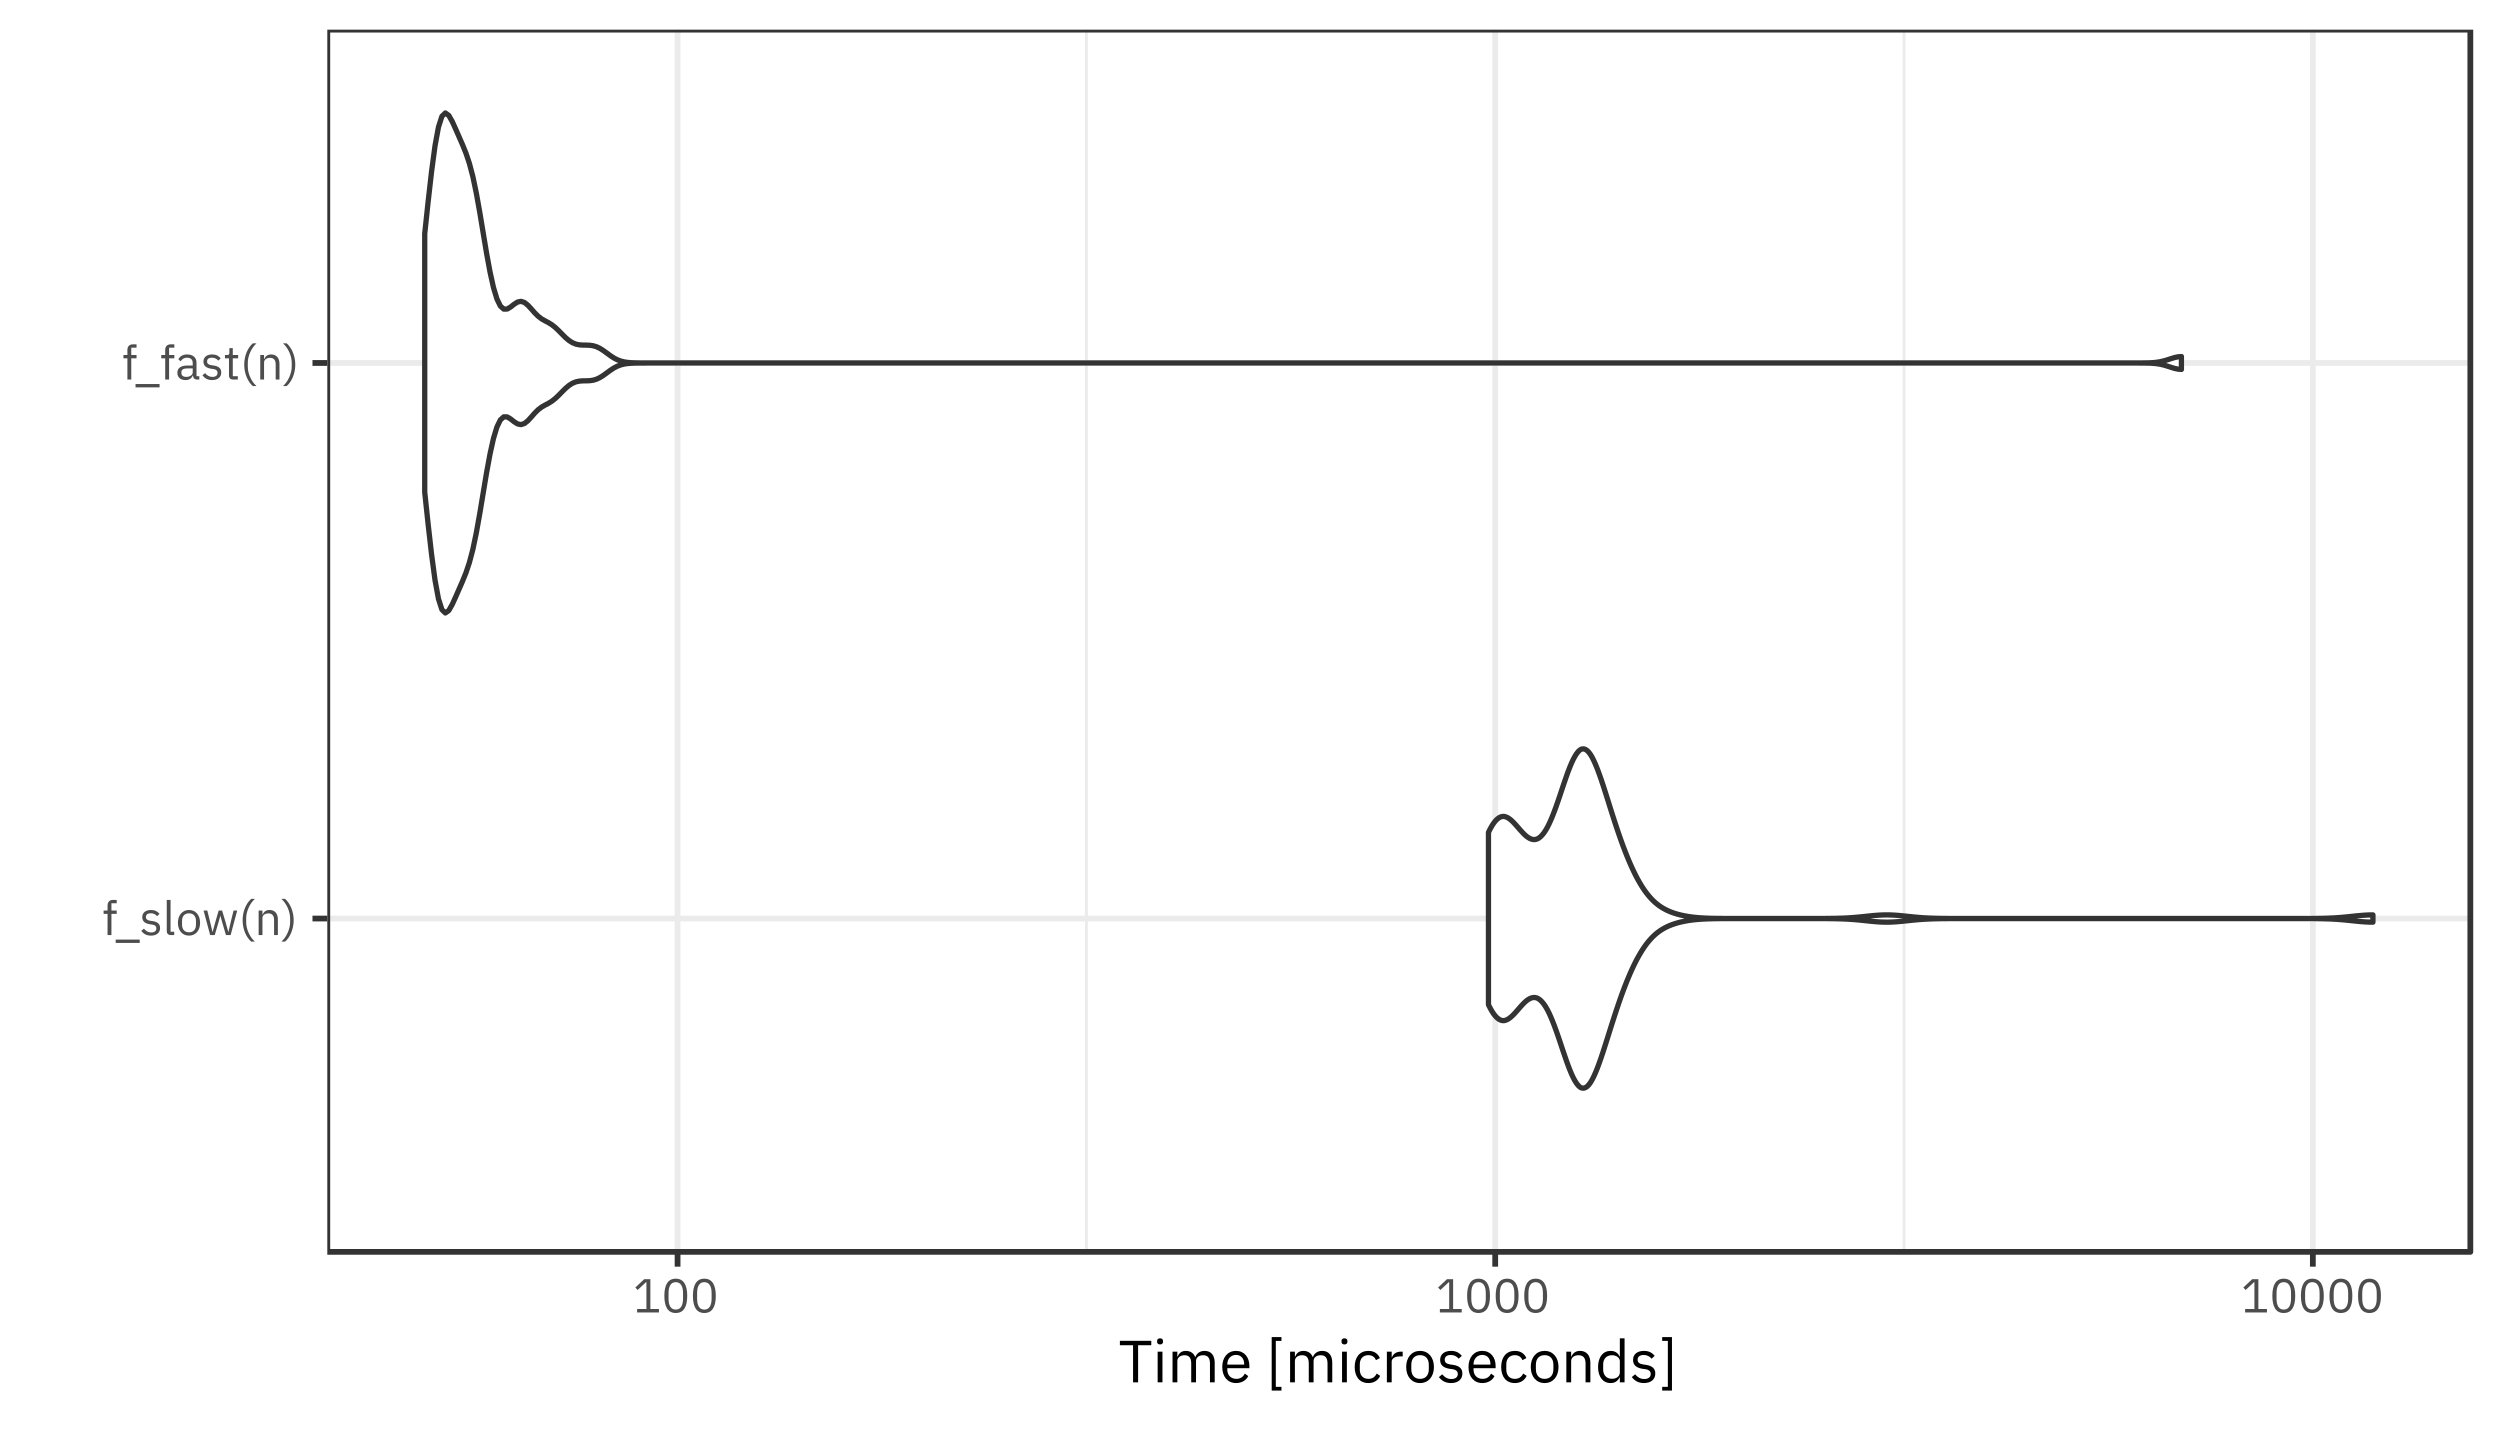 <?xml version="1.0" encoding="UTF-8"?>
<svg xmlns="http://www.w3.org/2000/svg" xmlns:xlink="http://www.w3.org/1999/xlink" width="504pt" height="288pt" viewBox="0 0 504 288" version="1.1">
<defs>
<g>
<symbol overflow="visible" id="glyph0-0">
<path style="stroke:none;" d="M 0.312 0 L 4.219 0 L 4.219 -7.484 L 0.312 -7.484 Z M 0.875 -0.578 L 0.875 -6.906 L 3.641 -6.906 L 3.641 -0.578 Z M 0.875 -0.578 "/>
</symbol>
<symbol overflow="visible" id="glyph0-1">
<path style="stroke:none;" d="M 1.078 0 L 1.859 0 L 1.859 -4.281 L 2.922 -4.281 L 2.922 -4.953 L 1.859 -4.953 L 1.859 -6.422 L 2.922 -6.422 L 2.922 -7.094 L 2.172 -7.094 C 1.438 -7.094 1.078 -6.625 1.078 -5.953 L 1.078 -4.953 L 0.281 -4.953 L 0.281 -4.281 L 1.078 -4.281 Z M 1.078 0 "/>
</symbol>
<symbol overflow="visible" id="glyph0-2">
<path style="stroke:none;" d="M 5.125 1.578 L 5.125 0.906 L 0.281 0.906 L 0.281 1.578 Z M 5.125 1.578 "/>
</symbol>
<symbol overflow="visible" id="glyph0-3">
<path style="stroke:none;" d="M 2.297 0.109 C 3.438 0.109 4.141 -0.469 4.141 -1.422 C 4.141 -2.172 3.719 -2.656 2.625 -2.828 L 2.234 -2.875 C 1.625 -2.969 1.281 -3.172 1.281 -3.641 C 1.281 -4.109 1.625 -4.406 2.25 -4.406 C 2.891 -4.406 3.312 -4.109 3.531 -3.812 L 4.031 -4.266 C 3.641 -4.766 3.109 -5.062 2.312 -5.062 C 1.312 -5.062 0.547 -4.578 0.547 -3.609 C 0.547 -2.688 1.234 -2.312 2.141 -2.172 L 2.531 -2.125 C 3.188 -2.031 3.391 -1.734 3.391 -1.344 C 3.391 -0.828 3.016 -0.531 2.359 -0.531 C 1.734 -0.531 1.281 -0.812 0.891 -1.297 L 0.344 -0.859 C 0.781 -0.266 1.391 0.109 2.297 0.109 Z M 2.297 0.109 "/>
</symbol>
<symbol overflow="visible" id="glyph0-4">
<path style="stroke:none;" d="M 2.312 0 L 2.312 -0.672 L 1.578 -0.672 L 1.578 -7.094 L 0.812 -7.094 L 0.812 -0.797 C 0.812 -0.328 1.109 0 1.625 0 Z M 2.312 0 "/>
</symbol>
<symbol overflow="visible" id="glyph0-5">
<path style="stroke:none;" d="M 2.688 0.109 C 4.016 0.109 4.922 -0.906 4.922 -2.469 C 4.922 -4.047 4.016 -5.062 2.688 -5.062 C 1.359 -5.062 0.453 -4.047 0.453 -2.469 C 0.453 -0.906 1.359 0.109 2.688 0.109 Z M 2.688 -0.562 C 1.859 -0.562 1.281 -1.078 1.281 -2.125 L 1.281 -2.828 C 1.281 -3.875 1.859 -4.391 2.688 -4.391 C 3.516 -4.391 4.094 -3.875 4.094 -2.828 L 4.094 -2.125 C 4.094 -1.078 3.516 -0.562 2.688 -0.562 Z M 2.688 -0.562 "/>
</symbol>
<symbol overflow="visible" id="glyph0-6">
<path style="stroke:none;" d="M 1.625 0 L 2.547 0 L 3.25 -2.375 L 3.672 -3.891 L 3.688 -3.891 L 4.109 -2.375 L 4.812 0 L 5.75 0 L 7.078 -4.953 L 6.344 -4.953 L 5.812 -2.812 L 5.312 -0.641 L 5.281 -0.641 L 4.672 -2.812 L 4.031 -4.953 L 3.344 -4.953 L 2.719 -2.812 L 2.125 -0.641 L 2.094 -0.641 L 1.578 -2.812 L 1.047 -4.953 L 0.297 -4.953 Z M 1.625 0 "/>
</symbol>
<symbol overflow="visible" id="glyph0-7">
<path style="stroke:none;" d="M 0.797 -3 C 0.797 -1.125 1.578 0.516 2.531 1.312 L 3.266 1.312 C 2.219 0.391 1.516 -1.234 1.516 -2.578 L 1.516 -3.391 C 1.516 -4.734 2.203 -6.328 3.266 -7.297 L 2.531 -7.297 C 1.547 -6.453 0.797 -4.844 0.797 -3 Z M 0.797 -3 "/>
</symbol>
<symbol overflow="visible" id="glyph0-8">
<path style="stroke:none;" d="M 1.578 0 L 1.578 -3.438 C 1.578 -4.062 2.172 -4.375 2.797 -4.375 C 3.531 -4.375 3.922 -3.922 3.922 -3.047 L 3.922 0 L 4.688 0 L 4.688 -3.172 C 4.688 -4.375 4.031 -5.062 3.016 -5.062 C 2.281 -5.062 1.859 -4.703 1.625 -4.141 L 1.578 -4.141 L 1.578 -4.953 L 0.812 -4.953 L 0.812 0 Z M 1.578 0 "/>
</symbol>
<symbol overflow="visible" id="glyph0-9">
<path style="stroke:none;" d="M 2.422 -3 C 2.422 -4.844 1.656 -6.453 0.688 -7.297 L -0.047 -7.297 C 1.016 -6.328 1.703 -4.734 1.703 -3.391 L 1.703 -2.578 C 1.703 -1.234 0.984 0.391 -0.047 1.312 L 0.688 1.312 C 1.625 0.516 2.422 -1.125 2.422 -3 Z M 2.422 -3 "/>
</symbol>
<symbol overflow="visible" id="glyph0-10">
<path style="stroke:none;" d="M 4.844 0 L 4.844 -0.672 L 4.281 -0.672 L 4.281 -3.391 C 4.281 -4.438 3.562 -5.062 2.375 -5.062 C 1.484 -5.062 0.891 -4.625 0.625 -4.094 L 1.078 -3.672 C 1.359 -4.109 1.75 -4.406 2.344 -4.406 C 3.125 -4.406 3.516 -4.016 3.516 -3.312 L 3.516 -2.828 L 2.531 -2.828 C 1.094 -2.828 0.422 -2.312 0.422 -1.375 C 0.422 -0.453 1.031 0.109 2.078 0.109 C 2.766 0.109 3.297 -0.203 3.516 -0.812 L 3.562 -0.812 C 3.609 -0.344 3.844 0 4.406 0 Z M 2.203 -0.531 C 1.609 -0.531 1.234 -0.812 1.234 -1.312 L 1.234 -1.5 C 1.234 -1.984 1.625 -2.25 2.5 -2.25 L 3.516 -2.25 L 3.516 -1.438 C 3.516 -0.938 2.969 -0.531 2.203 -0.531 Z M 2.203 -0.531 "/>
</symbol>
<symbol overflow="visible" id="glyph0-11">
<path style="stroke:none;" d="M 2.875 0 L 2.875 -0.672 L 1.859 -0.672 L 1.859 -4.281 L 2.938 -4.281 L 2.938 -4.953 L 1.859 -4.953 L 1.859 -6.328 L 1.172 -6.328 L 1.172 -5.406 C 1.172 -5.062 1.062 -4.953 0.734 -4.953 L 0.281 -4.953 L 0.281 -4.281 L 1.094 -4.281 L 1.094 -0.812 C 1.094 -0.328 1.375 0 1.906 0 Z M 2.875 0 "/>
</symbol>
<symbol overflow="visible" id="glyph0-12">
<path style="stroke:none;" d="M 5.25 0 L 5.25 -0.703 L 3.516 -0.703 L 3.516 -6.703 L 2.266 -6.703 L 0.484 -5.031 L 0.953 -4.531 L 2.641 -6.109 L 2.719 -6.109 L 2.719 -0.703 L 0.844 -0.703 L 0.844 0 Z M 5.25 0 "/>
</symbol>
<symbol overflow="visible" id="glyph0-13">
<path style="stroke:none;" d="M 2.875 0.109 C 4.484 0.109 5.188 -1.156 5.188 -3.344 C 5.188 -5.531 4.484 -6.812 2.875 -6.812 C 1.281 -6.812 0.578 -5.531 0.578 -3.344 C 0.578 -1.156 1.281 0.109 2.875 0.109 Z M 2.875 -0.578 C 1.828 -0.578 1.422 -1.5 1.422 -2.797 L 1.422 -3.891 C 1.422 -5.188 1.828 -6.109 2.875 -6.109 C 3.922 -6.109 4.344 -5.188 4.344 -3.891 L 4.344 -2.797 C 4.344 -1.5 3.922 -0.578 2.875 -0.578 Z M 2.875 -0.578 "/>
</symbol>
<symbol overflow="visible" id="glyph1-0">
<path style="stroke:none;" d="M 0.391 0 L 5.281 0 L 5.281 -9.359 L 0.391 -9.359 Z M 1.109 -0.719 L 1.109 -8.641 L 4.562 -8.641 L 4.562 -0.719 Z M 1.109 -0.719 "/>
</symbol>
<symbol overflow="visible" id="glyph1-1">
<path style="stroke:none;" d="M 6.594 -7.484 L 6.594 -8.375 L 0.266 -8.375 L 0.266 -7.484 L 2.922 -7.484 L 2.922 0 L 3.938 0 L 3.938 -7.484 Z M 6.594 -7.484 "/>
</symbol>
<symbol overflow="visible" id="glyph1-2">
<path style="stroke:none;" d="M 1.5 -7.641 C 1.906 -7.641 2.094 -7.859 2.094 -8.188 L 2.094 -8.344 C 2.094 -8.656 1.906 -8.875 1.5 -8.875 C 1.094 -8.875 0.906 -8.656 0.906 -8.344 L 0.906 -8.188 C 0.906 -7.859 1.094 -7.641 1.5 -7.641 Z M 1.016 0 L 1.984 0 L 1.984 -6.188 L 1.016 -6.188 Z M 1.016 0 "/>
</symbol>
<symbol overflow="visible" id="glyph1-3">
<path style="stroke:none;" d="M 1.984 0 L 1.984 -4.297 C 1.984 -5.094 2.703 -5.469 3.453 -5.469 C 4.375 -5.469 4.781 -4.906 4.781 -3.797 L 4.781 0 L 5.75 0 L 5.75 -4.297 C 5.75 -5.094 6.438 -5.469 7.203 -5.469 C 8.141 -5.469 8.562 -4.891 8.562 -3.797 L 8.562 0 L 9.516 0 L 9.516 -3.969 C 9.516 -5.469 8.766 -6.344 7.5 -6.344 C 6.438 -6.344 5.844 -5.75 5.609 -5.078 L 5.594 -5.078 C 5.25 -5.969 4.516 -6.344 3.703 -6.344 C 2.734 -6.344 2.297 -5.812 2.031 -5.188 L 1.984 -5.188 L 1.984 -6.188 L 1.016 -6.188 L 1.016 0 Z M 1.984 0 "/>
</symbol>
<symbol overflow="visible" id="glyph1-4">
<path style="stroke:none;" d="M 3.344 0.141 C 4.516 0.141 5.406 -0.438 5.797 -1.266 L 5.109 -1.766 C 4.781 -1.078 4.188 -0.703 3.406 -0.703 C 2.25 -0.703 1.578 -1.5 1.578 -2.562 L 1.578 -2.859 L 6.031 -2.859 L 6.031 -3.312 C 6.031 -5.062 5 -6.344 3.344 -6.344 C 1.672 -6.344 0.562 -5.062 0.562 -3.094 C 0.562 -1.125 1.672 0.141 3.344 0.141 Z M 3.344 -5.531 C 4.328 -5.531 4.984 -4.797 4.984 -3.703 L 4.984 -3.578 L 1.578 -3.578 L 1.578 -3.656 C 1.578 -4.734 2.297 -5.531 3.344 -5.531 Z M 3.344 -5.531 "/>
</symbol>
<symbol overflow="visible" id="glyph1-5">
<path style="stroke:none;" d=""/>
</symbol>
<symbol overflow="visible" id="glyph1-6">
<path style="stroke:none;" d="M 3.078 1.656 L 3.078 0.906 L 1.938 0.906 L 1.938 -8.359 L 3.078 -8.359 L 3.078 -9.125 L 1.109 -9.125 L 1.109 1.656 Z M 3.078 1.656 "/>
</symbol>
<symbol overflow="visible" id="glyph1-7">
<path style="stroke:none;" d="M 3.328 0.141 C 4.5 0.141 5.297 -0.438 5.703 -1.312 L 5 -1.781 C 4.672 -1.078 4.109 -0.703 3.328 -0.703 C 2.188 -0.703 1.594 -1.484 1.594 -2.562 L 1.594 -3.625 C 1.594 -4.703 2.188 -5.484 3.328 -5.484 C 4.078 -5.484 4.609 -5.109 4.844 -4.469 L 5.641 -4.891 C 5.281 -5.734 4.547 -6.344 3.328 -6.344 C 1.578 -6.344 0.562 -5.078 0.562 -3.094 C 0.562 -1.109 1.578 0.141 3.328 0.141 Z M 3.328 0.141 "/>
</symbol>
<symbol overflow="visible" id="glyph1-8">
<path style="stroke:none;" d="M 1.984 0 L 1.984 -4.203 C 1.984 -4.781 2.609 -5.234 3.641 -5.234 L 4.203 -5.234 L 4.203 -6.188 L 3.828 -6.188 C 2.812 -6.188 2.25 -5.641 2.047 -5.047 L 1.984 -5.047 L 1.984 -6.188 L 1.016 -6.188 L 1.016 0 Z M 1.984 0 "/>
</symbol>
<symbol overflow="visible" id="glyph1-9">
<path style="stroke:none;" d="M 3.359 0.141 C 5.016 0.141 6.156 -1.125 6.156 -3.094 C 6.156 -5.062 5.016 -6.344 3.359 -6.344 C 1.703 -6.344 0.562 -5.062 0.562 -3.094 C 0.562 -1.125 1.703 0.141 3.359 0.141 Z M 3.359 -0.703 C 2.328 -0.703 1.594 -1.344 1.594 -2.656 L 1.594 -3.547 C 1.594 -4.844 2.328 -5.484 3.359 -5.484 C 4.391 -5.484 5.125 -4.844 5.125 -3.547 L 5.125 -2.656 C 5.125 -1.344 4.391 -0.703 3.359 -0.703 Z M 3.359 -0.703 "/>
</symbol>
<symbol overflow="visible" id="glyph1-10">
<path style="stroke:none;" d="M 2.875 0.141 C 4.297 0.141 5.172 -0.594 5.172 -1.781 C 5.172 -2.719 4.641 -3.328 3.281 -3.531 L 2.797 -3.594 C 2.031 -3.719 1.609 -3.953 1.609 -4.562 C 1.609 -5.141 2.031 -5.516 2.812 -5.516 C 3.609 -5.516 4.141 -5.141 4.422 -4.766 L 5.047 -5.344 C 4.547 -5.969 3.891 -6.344 2.891 -6.344 C 1.625 -6.344 0.688 -5.734 0.688 -4.516 C 0.688 -3.359 1.531 -2.891 2.672 -2.719 L 3.172 -2.656 C 3.984 -2.531 4.25 -2.156 4.25 -1.688 C 4.25 -1.047 3.766 -0.672 2.953 -0.672 C 2.172 -0.672 1.594 -1.016 1.109 -1.625 L 0.438 -1.062 C 0.984 -0.344 1.734 0.141 2.875 0.141 Z M 2.875 0.141 "/>
</symbol>
<symbol overflow="visible" id="glyph1-11">
<path style="stroke:none;" d="M 1.984 0 L 1.984 -4.297 C 1.984 -5.094 2.719 -5.469 3.484 -5.469 C 4.422 -5.469 4.891 -4.906 4.891 -3.797 L 4.891 0 L 5.859 0 L 5.859 -3.969 C 5.859 -5.469 5.047 -6.344 3.781 -6.344 C 2.859 -6.344 2.328 -5.875 2.031 -5.188 L 1.984 -5.188 L 1.984 -6.188 L 1.016 -6.188 L 1.016 0 Z M 1.984 0 "/>
</symbol>
<symbol overflow="visible" id="glyph1-12">
<path style="stroke:none;" d="M 4.984 0 L 5.938 0 L 5.938 -8.875 L 4.984 -8.875 L 4.984 -5.188 L 4.938 -5.188 C 4.609 -5.969 3.969 -6.344 3.125 -6.344 C 1.578 -6.344 0.594 -5.078 0.594 -3.094 C 0.594 -1.109 1.578 0.141 3.125 0.141 C 3.969 0.141 4.562 -0.234 4.938 -1.016 L 4.984 -1.016 Z M 3.391 -0.719 C 2.297 -0.719 1.625 -1.469 1.625 -2.562 L 1.625 -3.625 C 1.625 -4.734 2.297 -5.469 3.391 -5.469 C 4.266 -5.469 4.984 -4.969 4.984 -4.281 L 4.984 -1.984 C 4.984 -1.172 4.266 -0.719 3.391 -0.719 Z M 3.391 -0.719 "/>
</symbol>
<symbol overflow="visible" id="glyph1-13">
<path style="stroke:none;" d="M 0.719 -9.125 L 0.719 -8.359 L 1.859 -8.359 L 1.859 0.906 L 0.719 0.906 L 0.719 1.656 L 2.688 1.656 L 2.688 -9.125 Z M 0.719 -9.125 "/>
</symbol>
</g>
<clipPath id="clip1">
  <path d="M 65.984 5.977 L 499 5.977 L 499 253 L 65.984 253 Z M 65.984 5.977 "/>
</clipPath>
<clipPath id="clip2">
  <path d="M 218 5.977 L 220 5.977 L 220 253 L 218 253 Z M 218 5.977 "/>
</clipPath>
<clipPath id="clip3">
  <path d="M 383 5.977 L 385 5.977 L 385 253 L 383 253 Z M 383 5.977 "/>
</clipPath>
<clipPath id="clip4">
  <path d="M 65.984 184 L 499 184 L 499 186 L 65.984 186 Z M 65.984 184 "/>
</clipPath>
<clipPath id="clip5">
  <path d="M 65.984 72 L 499 72 L 499 74 L 65.984 74 Z M 65.984 72 "/>
</clipPath>
<clipPath id="clip6">
  <path d="M 136 5.977 L 138 5.977 L 138 253 L 136 253 Z M 136 5.977 "/>
</clipPath>
<clipPath id="clip7">
  <path d="M 300 5.977 L 303 5.977 L 303 253 L 300 253 Z M 300 5.977 "/>
</clipPath>
<clipPath id="clip8">
  <path d="M 465 5.977 L 467 5.977 L 467 253 L 465 253 Z M 465 5.977 "/>
</clipPath>
<clipPath id="clip9">
  <path d="M 65.984 5.977 L 499 5.977 L 499 253 L 65.984 253 Z M 65.984 5.977 "/>
</clipPath>
</defs>
<g id="surface268">
<rect x="0" y="0" width="504" height="288" style="fill:rgb(100%,100%,100%);fill-opacity:1;stroke:none;"/>
<rect x="0" y="0" width="504" height="288" style="fill:rgb(100%,100%,100%);fill-opacity:1;stroke:none;"/>
<path style="fill:none;stroke-width:1.164;stroke-linecap:round;stroke-linejoin:round;stroke:rgb(100%,100%,100%);stroke-opacity:1;stroke-miterlimit:10;" d="M 0 288 L 504 288 L 504 0 L 0 0 Z M 0 288 "/>
<g clip-path="url(#clip1)" clip-rule="nonzero">
<path style=" stroke:none;fill-rule:nonzero;fill:rgb(100%,100%,100%);fill-opacity:1;" d="M 65.984 252.375 L 498.02 252.375 L 498.02 5.98 L 65.984 5.98 Z M 65.984 252.375 "/>
</g>
<g clip-path="url(#clip2)" clip-rule="nonzero">
<path style="fill:none;stroke-width:0.582;stroke-linecap:butt;stroke-linejoin:round;stroke:rgb(92.157%,92.157%,92.157%);stroke-opacity:1;stroke-miterlimit:10;" d="M 219.016 252.375 L 219.016 5.977 "/>
</g>
<g clip-path="url(#clip3)" clip-rule="nonzero">
<path style="fill:none;stroke-width:0.582;stroke-linecap:butt;stroke-linejoin:round;stroke:rgb(92.157%,92.157%,92.157%);stroke-opacity:1;stroke-miterlimit:10;" d="M 383.852 252.375 L 383.852 5.977 "/>
</g>
<g clip-path="url(#clip4)" clip-rule="nonzero">
<path style="fill:none;stroke-width:1.164;stroke-linecap:butt;stroke-linejoin:round;stroke:rgb(92.157%,92.157%,92.157%);stroke-opacity:1;stroke-miterlimit:10;" d="M 65.984 185.176 L 498.023 185.176 "/>
</g>
<g clip-path="url(#clip5)" clip-rule="nonzero">
<path style="fill:none;stroke-width:1.164;stroke-linecap:butt;stroke-linejoin:round;stroke:rgb(92.157%,92.157%,92.157%);stroke-opacity:1;stroke-miterlimit:10;" d="M 65.984 73.176 L 498.023 73.176 "/>
</g>
<g clip-path="url(#clip6)" clip-rule="nonzero">
<path style="fill:none;stroke-width:1.164;stroke-linecap:butt;stroke-linejoin:round;stroke:rgb(92.157%,92.157%,92.157%);stroke-opacity:1;stroke-miterlimit:10;" d="M 136.598 252.375 L 136.598 5.977 "/>
</g>
<g clip-path="url(#clip7)" clip-rule="nonzero">
<path style="fill:none;stroke-width:1.164;stroke-linecap:butt;stroke-linejoin:round;stroke:rgb(92.157%,92.157%,92.157%);stroke-opacity:1;stroke-miterlimit:10;" d="M 301.434 252.375 L 301.434 5.977 "/>
</g>
<g clip-path="url(#clip8)" clip-rule="nonzero">
<path style="fill:none;stroke-width:1.164;stroke-linecap:butt;stroke-linejoin:round;stroke:rgb(92.157%,92.157%,92.157%);stroke-opacity:1;stroke-miterlimit:10;" d="M 466.27 252.375 L 466.27 5.977 "/>
</g>
<path style="fill-rule:nonzero;fill:rgb(100%,100%,100%);fill-opacity:1;stroke-width:1.067;stroke-linecap:round;stroke-linejoin:round;stroke:rgb(20%,20%,20%);stroke-opacity:1;stroke-miterlimit:10;" d="M 300.074 202.555 L 300.422 203.242 L 300.773 203.863 L 301.121 204.398 L 301.469 204.84 L 301.82 205.199 L 302.168 205.469 L 302.516 205.652 L 302.867 205.75 L 303.215 205.758 L 303.562 205.676 L 303.914 205.52 L 304.262 205.301 L 304.609 205.027 L 304.961 204.707 L 305.309 204.352 L 305.656 203.965 L 306.008 203.562 L 306.355 203.164 L 306.703 202.77 L 307.055 202.395 L 307.402 202.047 L 307.75 201.742 L 308.102 201.492 L 308.449 201.297 L 308.797 201.164 L 309.148 201.098 L 309.496 201.105 L 309.844 201.191 L 310.195 201.375 L 310.543 201.641 L 310.891 201.988 L 311.242 202.426 L 311.59 202.941 L 311.938 203.543 L 312.289 204.234 L 312.637 205.004 L 312.984 205.84 L 313.336 206.734 L 313.684 207.68 L 314.031 208.668 L 314.383 209.691 L 314.73 210.73 L 315.078 211.773 L 315.43 212.805 L 315.777 213.812 L 316.125 214.781 L 316.477 215.691 L 316.824 216.523 L 317.172 217.27 L 317.523 217.918 L 317.871 218.461 L 318.219 218.891 L 318.57 219.199 L 318.918 219.355 L 319.266 219.375 L 319.617 219.27 L 319.965 219.039 L 320.312 218.68 L 320.664 218.207 L 321.012 217.609 L 321.359 216.902 L 321.711 216.109 L 322.059 215.242 L 322.406 214.305 L 322.758 213.312 L 323.105 212.277 L 323.453 211.199 L 323.801 210.105 L 324.152 209 L 324.5 207.891 L 324.848 206.785 L 325.199 205.688 L 325.547 204.609 L 325.895 203.551 L 326.246 202.516 L 326.594 201.508 L 326.941 200.527 L 327.293 199.578 L 327.641 198.664 L 327.988 197.785 L 328.34 196.941 L 328.688 196.129 L 329.035 195.355 L 329.387 194.609 L 329.734 193.906 L 330.082 193.242 L 330.434 192.613 L 330.781 192.02 L 331.129 191.461 L 331.48 190.938 L 331.828 190.445 L 332.176 189.996 L 332.527 189.578 L 332.875 189.191 L 333.223 188.832 L 333.574 188.5 L 333.922 188.199 L 334.27 187.922 L 334.621 187.672 L 334.969 187.441 L 335.316 187.23 L 335.668 187.035 L 336.016 186.859 L 336.363 186.695 L 336.715 186.551 L 337.062 186.414 L 337.41 186.293 L 337.762 186.18 L 338.109 186.074 L 338.457 185.977 L 338.809 185.891 L 339.156 185.812 L 339.504 185.738 L 339.855 185.672 L 340.551 185.555 L 340.902 185.508 L 341.598 185.422 L 341.949 185.387 L 342.297 185.355 L 342.645 185.328 L 342.996 185.305 L 343.691 185.266 L 344.043 185.25 L 344.738 185.227 L 345.09 185.215 L 345.438 185.207 L 345.785 185.203 L 346.137 185.195 L 346.832 185.188 L 347.184 185.184 L 347.531 185.184 L 347.879 185.18 L 348.578 185.18 L 348.926 185.176 L 366.375 185.176 L 366.723 185.18 L 367.422 185.18 L 367.77 185.184 L 368.117 185.184 L 368.469 185.188 L 369.164 185.195 L 369.516 185.199 L 370.211 185.215 L 370.562 185.223 L 371.258 185.246 L 371.609 185.258 L 372.305 185.289 L 372.656 185.309 L 373.352 185.355 L 373.703 185.383 L 374.051 185.41 L 374.398 185.441 L 374.75 185.473 L 375.445 185.543 L 375.797 185.578 L 376.145 185.617 L 376.492 185.652 L 376.844 185.691 L 377.191 185.727 L 377.539 185.758 L 377.891 185.789 L 378.238 185.82 L 378.586 185.844 L 378.938 185.867 L 379.285 185.883 L 379.633 185.895 L 379.984 185.902 L 380.332 185.906 L 380.68 185.906 L 381.031 185.898 L 381.379 185.887 L 382.074 185.848 L 382.426 185.824 L 383.121 185.762 L 383.473 185.73 L 384.168 185.66 L 384.52 185.621 L 384.867 185.586 L 385.215 185.547 L 385.566 185.512 L 385.914 185.48 L 386.262 185.445 L 386.613 185.414 L 387.309 185.359 L 387.66 185.336 L 388.008 185.312 L 388.355 185.293 L 388.707 185.277 L 389.402 185.246 L 389.754 185.234 L 390.102 185.223 L 390.449 185.215 L 390.801 185.207 L 391.148 185.203 L 391.496 185.195 L 391.848 185.191 L 392.195 185.188 L 392.543 185.188 L 392.895 185.184 L 393.242 185.18 L 394.289 185.18 L 394.637 185.176 L 464.426 185.176 L 464.777 185.18 L 465.473 185.18 L 465.824 185.184 L 466.172 185.184 L 466.52 185.188 L 466.871 185.191 L 467.219 185.195 L 467.566 185.203 L 467.918 185.207 L 468.613 185.223 L 468.965 185.234 L 469.66 185.258 L 470.012 185.273 L 471.055 185.332 L 471.406 185.359 L 472.102 185.414 L 472.453 185.445 L 472.801 185.477 L 473.148 185.512 L 473.5 185.547 L 473.848 185.582 L 474.195 185.621 L 474.547 185.656 L 475.242 185.727 L 475.594 185.762 L 475.941 185.793 L 476.289 185.82 L 476.641 185.844 L 476.988 185.867 L 477.336 185.883 L 477.688 185.895 L 478.035 185.902 L 478.383 185.906 L 478.383 184.445 L 478.035 184.445 L 477.688 184.453 L 477.336 184.465 L 476.641 184.504 L 476.289 184.531 L 475.941 184.559 L 475.594 184.59 L 475.242 184.621 L 474.895 184.656 L 474.547 184.695 L 474.195 184.73 L 473.848 184.766 L 473.5 184.805 L 473.148 184.84 L 472.801 184.871 L 472.453 184.906 L 472.102 184.938 L 471.406 184.992 L 471.055 185.016 L 470.707 185.039 L 470.359 185.059 L 470.012 185.074 L 469.66 185.09 L 469.312 185.105 L 468.965 185.117 L 468.613 185.125 L 468.266 185.137 L 467.918 185.141 L 467.566 185.148 L 466.871 185.156 L 466.52 185.16 L 465.824 185.168 L 465.125 185.168 L 464.777 185.172 L 463.379 185.172 L 463.031 185.176 L 395.684 185.176 L 395.336 185.172 L 393.941 185.172 L 393.59 185.168 L 392.895 185.168 L 392.543 185.164 L 391.848 185.156 L 391.496 185.152 L 391.148 185.148 L 390.801 185.141 L 390.449 185.133 L 389.754 185.117 L 389.402 185.102 L 389.055 185.09 L 388.707 185.074 L 388.355 185.055 L 387.66 185.016 L 387.309 184.988 L 386.961 184.965 L 386.613 184.934 L 386.262 184.902 L 385.914 184.871 L 385.566 184.836 L 385.215 184.801 L 384.867 184.766 L 384.52 184.727 L 384.168 184.691 L 383.473 184.621 L 383.121 184.586 L 382.773 184.555 L 382.426 184.527 L 382.074 184.504 L 381.727 184.48 L 381.379 184.465 L 381.031 184.453 L 380.68 184.445 L 380.332 184.441 L 379.984 184.445 L 379.633 184.453 L 378.938 184.484 L 378.586 184.504 L 377.891 184.559 L 377.539 184.59 L 376.844 184.66 L 376.492 184.695 L 376.145 184.734 L 375.797 184.77 L 375.445 184.805 L 374.75 184.875 L 374.398 184.906 L 373.703 184.969 L 373.352 184.992 L 372.656 185.039 L 372.305 185.059 L 371.957 185.078 L 371.609 185.094 L 371.258 185.105 L 370.91 185.117 L 370.562 185.125 L 370.211 185.137 L 369.863 185.145 L 369.516 185.148 L 369.164 185.152 L 368.816 185.16 L 368.469 185.16 L 368.117 185.164 L 367.77 185.168 L 367.422 185.168 L 367.07 185.172 L 365.328 185.172 L 364.977 185.176 L 350.324 185.176 L 349.973 185.172 L 348.23 185.172 L 347.879 185.168 L 347.531 185.168 L 347.184 185.164 L 346.832 185.16 L 346.137 185.152 L 345.785 185.148 L 345.09 185.133 L 344.738 185.125 L 344.391 185.113 L 344.043 185.098 L 343.691 185.082 L 343.344 185.066 L 342.996 185.043 L 342.645 185.02 L 342.297 184.992 L 341.949 184.961 L 341.598 184.926 L 341.25 184.887 L 340.902 184.844 L 340.551 184.793 L 340.203 184.738 L 339.855 184.676 L 339.504 184.609 L 339.156 184.539 L 338.809 184.457 L 338.457 184.371 L 338.109 184.277 L 337.762 184.172 L 337.41 184.059 L 337.062 183.934 L 336.715 183.801 L 336.363 183.652 L 336.016 183.492 L 335.668 183.312 L 335.316 183.121 L 334.969 182.91 L 334.621 182.68 L 334.27 182.426 L 333.922 182.152 L 333.574 181.848 L 333.223 181.52 L 332.875 181.16 L 332.527 180.773 L 332.176 180.355 L 331.828 179.902 L 331.48 179.414 L 331.129 178.891 L 330.781 178.332 L 330.434 177.738 L 330.082 177.109 L 329.734 176.445 L 329.387 175.738 L 329.035 174.996 L 328.688 174.219 L 328.34 173.406 L 327.988 172.562 L 327.641 171.684 L 327.293 170.77 L 326.941 169.82 L 326.594 168.84 L 326.246 167.832 L 325.895 166.801 L 325.547 165.742 L 325.199 164.664 L 324.848 163.566 L 324.5 162.461 L 324.152 161.348 L 323.801 160.242 L 323.453 159.148 L 323.105 158.074 L 322.758 157.035 L 322.406 156.043 L 322.059 155.109 L 321.711 154.238 L 321.359 153.445 L 321.012 152.742 L 320.664 152.141 L 320.312 151.668 L 319.965 151.312 L 319.617 151.078 L 319.266 150.973 L 318.918 150.996 L 318.57 151.152 L 318.219 151.461 L 317.871 151.891 L 317.523 152.434 L 317.172 153.082 L 316.824 153.828 L 316.477 154.656 L 316.125 155.57 L 315.777 156.539 L 315.43 157.543 L 315.078 158.574 L 314.383 160.66 L 314.031 161.684 L 313.684 162.672 L 313.336 163.617 L 312.984 164.512 L 312.637 165.344 L 312.289 166.113 L 311.938 166.809 L 311.59 167.406 L 311.242 167.926 L 310.891 168.359 L 310.543 168.711 L 310.195 168.977 L 309.844 169.16 L 309.496 169.246 L 309.148 169.254 L 308.797 169.188 L 308.449 169.055 L 308.102 168.855 L 307.75 168.605 L 307.402 168.301 L 307.055 167.953 L 306.703 167.578 L 306.355 167.188 L 306.008 166.785 L 305.656 166.387 L 305.309 166 L 304.961 165.641 L 304.609 165.32 L 304.262 165.047 L 303.914 164.828 L 303.562 164.676 L 303.215 164.59 L 302.867 164.602 L 302.516 164.695 L 302.168 164.879 L 301.82 165.148 L 301.469 165.508 L 301.121 165.953 L 300.773 166.488 L 300.422 167.109 L 300.074 167.797 Z M 300.074 202.555 "/>
<path style="fill-rule:nonzero;fill:rgb(100%,100%,100%);fill-opacity:1;stroke-width:1.067;stroke-linecap:round;stroke-linejoin:round;stroke:rgb(20%,20%,20%);stroke-opacity:1;stroke-miterlimit:10;" d="M 85.625 99.25 L 86.316 105.734 L 87.012 111.836 L 87.703 116.977 L 88.395 120.734 L 89.09 122.902 L 89.781 123.574 L 90.477 123.078 L 91.168 121.859 L 91.863 120.332 L 92.555 118.754 L 93.246 117.172 L 93.941 115.461 L 94.633 113.391 L 95.328 110.754 L 96.02 107.449 L 96.715 103.578 L 97.406 99.41 L 98.098 95.273 L 98.793 91.508 L 99.484 88.387 L 100.18 86.086 L 100.871 84.656 L 101.562 84.035 L 102.258 84.051 L 102.949 84.469 L 103.645 85.02 L 104.336 85.457 L 105.031 85.602 L 105.723 85.379 L 106.414 84.828 L 107.109 84.07 L 107.801 83.281 L 108.496 82.594 L 109.188 82.066 L 109.883 81.668 L 110.574 81.305 L 111.266 80.875 L 111.961 80.324 L 112.652 79.668 L 113.348 78.953 L 114.039 78.273 L 114.73 77.691 L 115.426 77.254 L 116.117 76.977 L 116.812 76.832 L 117.504 76.781 L 118.199 76.773 L 118.891 76.746 L 119.582 76.648 L 120.277 76.438 L 120.969 76.105 L 121.664 75.664 L 122.355 75.16 L 123.051 74.652 L 123.742 74.195 L 124.434 73.836 L 125.129 73.57 L 125.82 73.395 L 126.516 73.289 L 127.207 73.23 L 127.898 73.199 L 128.594 73.188 L 129.285 73.18 L 129.98 73.18 L 130.672 73.176 L 430.762 73.176 L 431.457 73.18 L 432.148 73.184 L 432.844 73.195 L 433.535 73.215 L 434.23 73.262 L 434.922 73.336 L 435.613 73.453 L 436.309 73.621 L 437 73.832 L 437.695 74.059 L 438.387 74.27 L 439.078 74.418 L 439.773 74.473 L 439.773 71.879 L 439.078 71.938 L 438.387 72.086 L 437.695 72.297 L 437 72.523 L 436.309 72.73 L 435.613 72.898 L 434.922 73.016 L 434.23 73.094 L 433.535 73.137 L 432.844 73.16 L 432.148 73.168 L 431.457 73.176 L 129.98 73.176 L 129.285 73.172 L 128.594 73.168 L 127.898 73.152 L 127.207 73.121 L 126.516 73.062 L 125.82 72.957 L 125.129 72.781 L 124.434 72.52 L 123.742 72.156 L 123.051 71.703 L 122.355 71.195 L 121.664 70.691 L 120.969 70.25 L 120.277 69.914 L 119.582 69.703 L 118.891 69.605 L 118.199 69.578 L 117.504 69.57 L 116.812 69.523 L 116.117 69.379 L 115.426 69.098 L 114.73 68.664 L 114.039 68.082 L 113.348 67.398 L 112.652 66.688 L 111.961 66.027 L 111.266 65.477 L 110.574 65.047 L 109.883 64.684 L 109.188 64.289 L 108.496 63.758 L 107.801 63.07 L 107.109 62.281 L 106.414 61.527 L 105.723 60.973 L 105.031 60.75 L 104.336 60.895 L 103.645 61.336 L 102.949 61.887 L 102.258 62.301 L 101.562 62.316 L 100.871 61.695 L 100.18 60.27 L 99.484 57.969 L 98.793 54.848 L 98.098 51.078 L 97.406 46.941 L 96.715 42.773 L 96.02 38.906 L 95.328 35.598 L 94.633 32.965 L 93.941 30.891 L 93.246 29.18 L 91.863 26.023 L 91.168 24.492 L 90.477 23.273 L 89.781 22.777 L 89.09 23.449 L 88.395 25.621 L 87.703 29.375 L 87.012 34.52 L 86.316 40.617 L 85.625 47.105 Z M 85.625 99.25 "/>
<g clip-path="url(#clip9)" clip-rule="nonzero">
<path style="fill:none;stroke-width:1.164;stroke-linecap:round;stroke-linejoin:round;stroke:rgb(20%,20%,20%);stroke-opacity:1;stroke-miterlimit:10;" d="M 65.984 252.375 L 498.02 252.375 L 498.02 5.98 L 65.984 5.98 Z M 65.984 252.375 "/>
</g>
<g style="fill:rgb(30.196%,30.196%,30.196%);fill-opacity:1;">
  <use xlink:href="#glyph0-1" x="20.605" y="188.515"/>
  <use xlink:href="#glyph0-2" x="23.044" y="188.515"/>
  <use xlink:href="#glyph0-3" x="28.131" y="188.515"/>
  <use xlink:href="#glyph0-4" x="32.806" y="188.515"/>
  <use xlink:href="#glyph0-5" x="35.416" y="188.515"/>
  <use xlink:href="#glyph0-6" x="40.743" y="188.515"/>
  <use xlink:href="#glyph0-7" x="48.115" y="188.515"/>
  <use xlink:href="#glyph0-8" x="51.331" y="188.515"/>
  <use xlink:href="#glyph0-9" x="56.783" y="188.515"/>
</g>
<g style="fill:rgb(30.196%,30.196%,30.196%);fill-opacity:1;">
  <use xlink:href="#glyph0-1" x="24.605" y="76.515"/>
  <use xlink:href="#glyph0-2" x="27.044" y="76.515"/>
  <use xlink:href="#glyph0-1" x="32.227" y="76.515"/>
  <use xlink:href="#glyph0-10" x="35.337" y="76.515"/>
  <use xlink:href="#glyph0-3" x="40.463" y="76.515"/>
  <use xlink:href="#glyph0-11" x="45.07" y="76.515"/>
  <use xlink:href="#glyph0-7" x="48.439" y="76.515"/>
  <use xlink:href="#glyph0-8" x="51.655" y="76.515"/>
  <use xlink:href="#glyph0-9" x="57.107" y="76.515"/>
</g>
<path style="fill:none;stroke-width:1.164;stroke-linecap:butt;stroke-linejoin:round;stroke:rgb(20%,20%,20%);stroke-opacity:1;stroke-miterlimit:10;" d="M 62.996 185.176 L 65.984 185.176 "/>
<path style="fill:none;stroke-width:1.164;stroke-linecap:butt;stroke-linejoin:round;stroke:rgb(20%,20%,20%);stroke-opacity:1;stroke-miterlimit:10;" d="M 62.996 73.176 L 65.984 73.176 "/>
<path style="fill:none;stroke-width:1.164;stroke-linecap:butt;stroke-linejoin:round;stroke:rgb(20%,20%,20%);stroke-opacity:1;stroke-miterlimit:10;" d="M 136.598 255.363 L 136.598 252.375 "/>
<path style="fill:none;stroke-width:1.164;stroke-linecap:butt;stroke-linejoin:round;stroke:rgb(20%,20%,20%);stroke-opacity:1;stroke-miterlimit:10;" d="M 301.434 255.363 L 301.434 252.375 "/>
<path style="fill:none;stroke-width:1.164;stroke-linecap:butt;stroke-linejoin:round;stroke:rgb(20%,20%,20%);stroke-opacity:1;stroke-miterlimit:10;" d="M 466.27 255.363 L 466.27 252.375 "/>
<g style="fill:rgb(30.196%,30.196%,30.196%);fill-opacity:1;">
  <use xlink:href="#glyph0-12" x="127.598" y="264.593"/>
  <use xlink:href="#glyph0-13" x="133.356" y="264.593"/>
  <use xlink:href="#glyph0-13" x="139.115" y="264.593"/>
</g>
<g style="fill:rgb(30.196%,30.196%,30.196%);fill-opacity:1;">
  <use xlink:href="#glyph0-12" x="289.434" y="264.593"/>
  <use xlink:href="#glyph0-13" x="295.192" y="264.593"/>
  <use xlink:href="#glyph0-13" x="300.951" y="264.593"/>
  <use xlink:href="#glyph0-13" x="306.71" y="264.593"/>
</g>
<g style="fill:rgb(30.196%,30.196%,30.196%);fill-opacity:1;">
  <use xlink:href="#glyph0-12" x="451.77" y="264.593"/>
  <use xlink:href="#glyph0-13" x="457.528" y="264.593"/>
  <use xlink:href="#glyph0-13" x="463.287" y="264.593"/>
  <use xlink:href="#glyph0-13" x="469.046" y="264.593"/>
  <use xlink:href="#glyph0-13" x="474.805" y="264.593"/>
</g>
<g style="fill:rgb(0%,0%,0%);fill-opacity:1;">
  <use xlink:href="#glyph1-1" x="225.504" y="278.683"/>
  <use xlink:href="#glyph1-2" x="232.368" y="278.683"/>
  <use xlink:href="#glyph1-3" x="235.368" y="278.683"/>
  <use xlink:href="#glyph1-4" x="245.844" y="278.683"/>
  <use xlink:href="#glyph1-5" x="252.432" y="278.683"/>
  <use xlink:href="#glyph1-6" x="255.264" y="278.683"/>
  <use xlink:href="#glyph1-3" x="259.067" y="278.683"/>
  <use xlink:href="#glyph1-2" x="269.543" y="278.683"/>
  <use xlink:href="#glyph1-7" x="272.543" y="278.683"/>
  <use xlink:href="#glyph1-8" x="278.579" y="278.683"/>
  <use xlink:href="#glyph1-9" x="282.924" y="278.683"/>
  <use xlink:href="#glyph1-10" x="289.644" y="278.683"/>
  <use xlink:href="#glyph1-4" x="295.487" y="278.683"/>
  <use xlink:href="#glyph1-7" x="302.075" y="278.683"/>
  <use xlink:href="#glyph1-9" x="308.039" y="278.683"/>
  <use xlink:href="#glyph1-11" x="314.759" y="278.683"/>
  <use xlink:href="#glyph1-12" x="321.575" y="278.683"/>
  <use xlink:href="#glyph1-10" x="328.535" y="278.683"/>
  <use xlink:href="#glyph1-13" x="334.379" y="278.683"/>
</g>
</g>
</svg>
